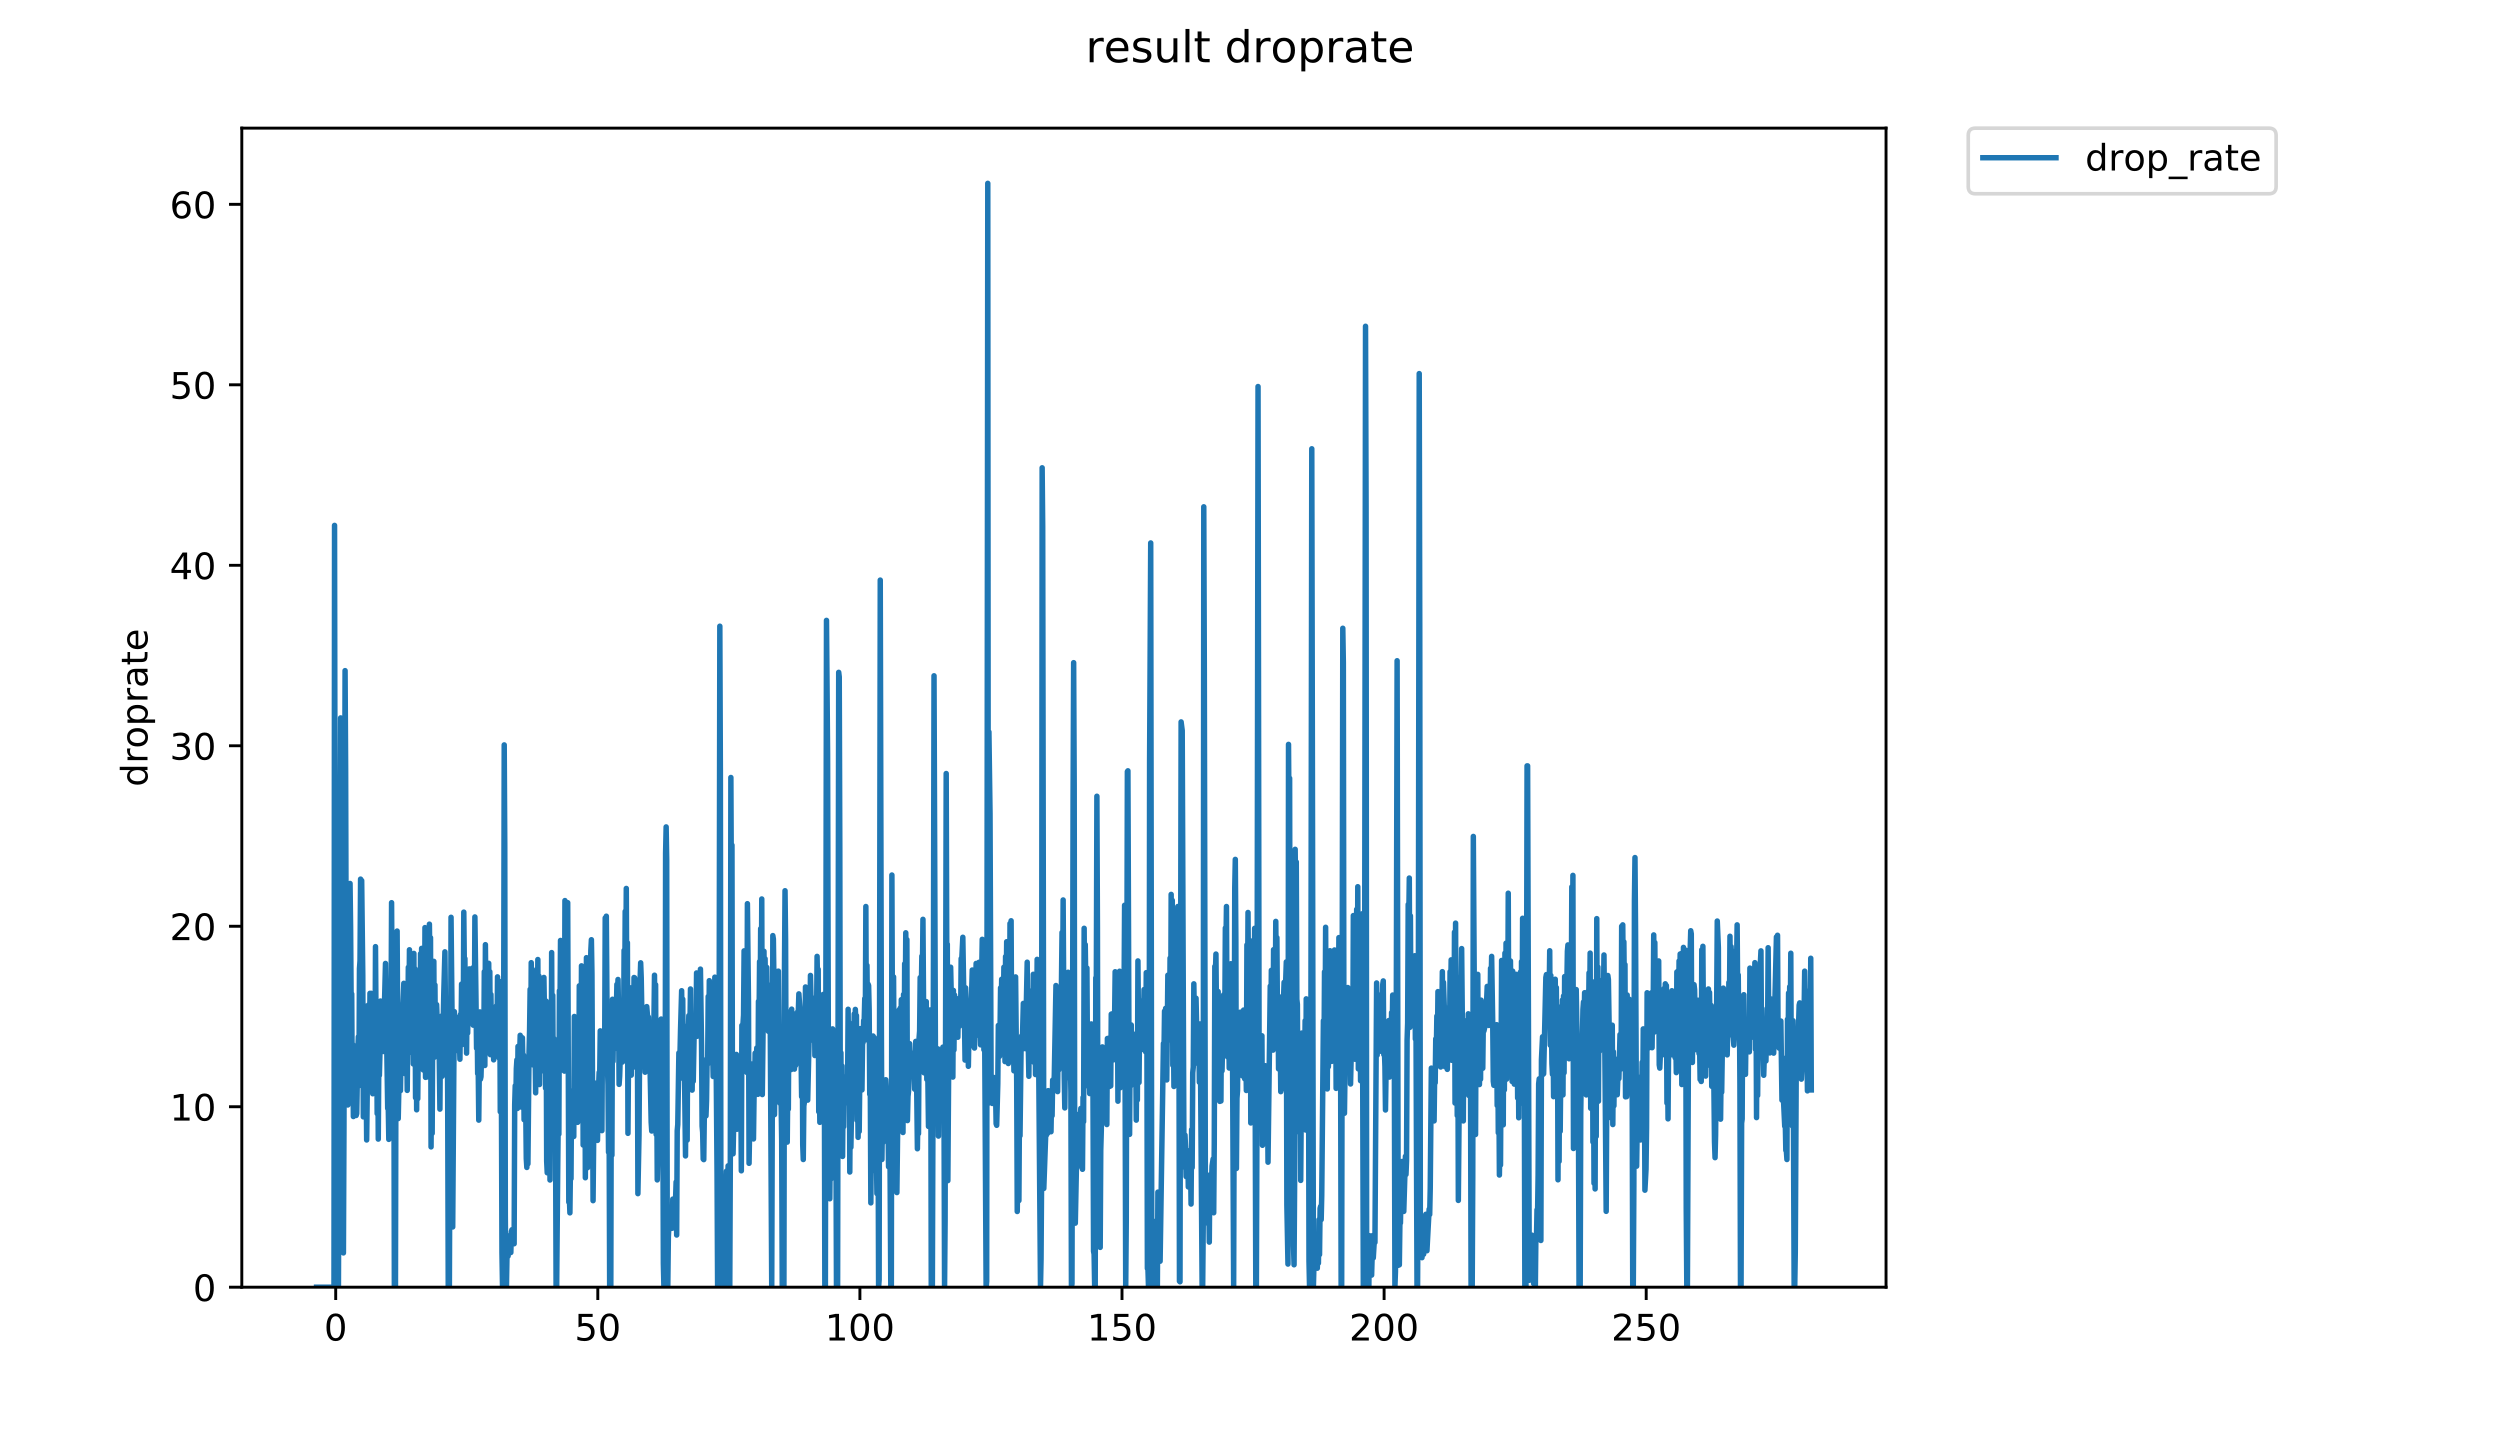 <?xml version="1.0" encoding="utf-8" standalone="no"?>
<!DOCTYPE svg PUBLIC "-//W3C//DTD SVG 1.1//EN"
  "http://www.w3.org/Graphics/SVG/1.1/DTD/svg11.dtd">
<!-- Created with matplotlib (https://matplotlib.org/) -->
<svg height="396pt" version="1.1" viewBox="0 0 684 396" width="684pt" xmlns="http://www.w3.org/2000/svg" xmlns:xlink="http://www.w3.org/1999/xlink">
 <defs>
  <style type="text/css">
*{stroke-linecap:butt;stroke-linejoin:round;}
  </style>
 </defs>
 <g id="figure_1">
  <g id="patch_1">
   <path d="M 0 396 
L 684 396 
L 684 0 
L 0 0 
z
" style="fill:#ffffff;"/>
  </g>
  <g id="axes_1">
   <g id="patch_2">
    <path d="M 66.159 352.174 
L 516.019 352.174 
L 516.019 35.062 
L 66.159 35.062 
z
" style="fill:#ffffff;"/>
   </g>
   <g id="matplotlib.axis_1">
    <g id="xtick_1">
     <g id="line2d_1">
      <defs>
       <path d="M 0 0 
L 0 3.5 
" id="m96d22952af" style="stroke:#000000;stroke-width:0.8;"/>
      </defs>
      <g>
       <use style="stroke:#000000;stroke-width:0.8;" x="91.848" xlink:href="#m96d22952af" y="352.174"/>
      </g>
     </g>
     <g id="text_1">
      <!-- 0 -->
      <defs>
       <path d="M 31.781 66.406 
Q 24.172 66.406 20.328 58.906 
Q 16.5 51.422 16.5 36.375 
Q 16.5 21.391 20.328 13.891 
Q 24.172 6.391 31.781 6.391 
Q 39.453 6.391 43.281 13.891 
Q 47.125 21.391 47.125 36.375 
Q 47.125 51.422 43.281 58.906 
Q 39.453 66.406 31.781 66.406 
z
M 31.781 74.219 
Q 44.047 74.219 50.516 64.516 
Q 56.984 54.828 56.984 36.375 
Q 56.984 17.969 50.516 8.266 
Q 44.047 -1.422 31.781 -1.422 
Q 19.531 -1.422 13.062 8.266 
Q 6.594 17.969 6.594 36.375 
Q 6.594 54.828 13.062 64.516 
Q 19.531 74.219 31.781 74.219 
z
" id="DejaVuSans-48"/>
      </defs>
      <g transform="translate(88.666 366.773)scale(0.1 -0.1)">
       <use xlink:href="#DejaVuSans-48"/>
      </g>
     </g>
    </g>
    <g id="xtick_2">
     <g id="line2d_2">
      <g>
       <use style="stroke:#000000;stroke-width:0.8;" x="163.558" xlink:href="#m96d22952af" y="352.174"/>
      </g>
     </g>
     <g id="text_2">
      <!-- 50 -->
      <defs>
       <path d="M 10.797 72.906 
L 49.516 72.906 
L 49.516 64.594 
L 19.828 64.594 
L 19.828 46.734 
Q 21.969 47.469 24.109 47.828 
Q 26.266 48.188 28.422 48.188 
Q 40.625 48.188 47.75 41.5 
Q 54.891 34.812 54.891 23.391 
Q 54.891 11.625 47.562 5.094 
Q 40.234 -1.422 26.906 -1.422 
Q 22.312 -1.422 17.547 -0.641 
Q 12.797 0.141 7.719 1.703 
L 7.719 11.625 
Q 12.109 9.234 16.797 8.062 
Q 21.484 6.891 26.703 6.891 
Q 35.156 6.891 40.078 11.328 
Q 45.016 15.766 45.016 23.391 
Q 45.016 31 40.078 35.438 
Q 35.156 39.891 26.703 39.891 
Q 22.75 39.891 18.812 39.016 
Q 14.891 38.141 10.797 36.281 
z
" id="DejaVuSans-53"/>
      </defs>
      <g transform="translate(157.196 366.773)scale(0.1 -0.1)">
       <use xlink:href="#DejaVuSans-53"/>
       <use x="63.623" xlink:href="#DejaVuSans-48"/>
      </g>
     </g>
    </g>
    <g id="xtick_3">
     <g id="line2d_3">
      <g>
       <use style="stroke:#000000;stroke-width:0.8;" x="235.269" xlink:href="#m96d22952af" y="352.174"/>
      </g>
     </g>
     <g id="text_3">
      <!-- 100 -->
      <defs>
       <path d="M 12.406 8.297 
L 28.516 8.297 
L 28.516 63.922 
L 10.984 60.406 
L 10.984 69.391 
L 28.422 72.906 
L 38.281 72.906 
L 38.281 8.297 
L 54.391 8.297 
L 54.391 0 
L 12.406 0 
z
" id="DejaVuSans-49"/>
      </defs>
      <g transform="translate(225.725 366.773)scale(0.1 -0.1)">
       <use xlink:href="#DejaVuSans-49"/>
       <use x="63.623" xlink:href="#DejaVuSans-48"/>
       <use x="127.246" xlink:href="#DejaVuSans-48"/>
      </g>
     </g>
    </g>
    <g id="xtick_4">
     <g id="line2d_4">
      <g>
       <use style="stroke:#000000;stroke-width:0.8;" x="306.98" xlink:href="#m96d22952af" y="352.174"/>
      </g>
     </g>
     <g id="text_4">
      <!-- 150 -->
      <g transform="translate(297.436 366.773)scale(0.1 -0.1)">
       <use xlink:href="#DejaVuSans-49"/>
       <use x="63.623" xlink:href="#DejaVuSans-53"/>
       <use x="127.246" xlink:href="#DejaVuSans-48"/>
      </g>
     </g>
    </g>
    <g id="xtick_5">
     <g id="line2d_5">
      <g>
       <use style="stroke:#000000;stroke-width:0.8;" x="378.69" xlink:href="#m96d22952af" y="352.174"/>
      </g>
     </g>
     <g id="text_5">
      <!-- 200 -->
      <defs>
       <path d="M 19.188 8.297 
L 53.609 8.297 
L 53.609 0 
L 7.328 0 
L 7.328 8.297 
Q 12.938 14.109 22.625 23.891 
Q 32.328 33.688 34.812 36.531 
Q 39.547 41.844 41.422 45.531 
Q 43.312 49.219 43.312 52.781 
Q 43.312 58.594 39.234 62.25 
Q 35.156 65.922 28.609 65.922 
Q 23.969 65.922 18.812 64.312 
Q 13.672 62.703 7.812 59.422 
L 7.812 69.391 
Q 13.766 71.781 18.938 73 
Q 24.125 74.219 28.422 74.219 
Q 39.75 74.219 46.484 68.547 
Q 53.219 62.891 53.219 53.422 
Q 53.219 48.922 51.531 44.891 
Q 49.859 40.875 45.406 35.406 
Q 44.188 33.984 37.641 27.219 
Q 31.109 20.453 19.188 8.297 
z
" id="DejaVuSans-50"/>
      </defs>
      <g transform="translate(369.146 366.773)scale(0.1 -0.1)">
       <use xlink:href="#DejaVuSans-50"/>
       <use x="63.623" xlink:href="#DejaVuSans-48"/>
       <use x="127.246" xlink:href="#DejaVuSans-48"/>
      </g>
     </g>
    </g>
    <g id="xtick_6">
     <g id="line2d_6">
      <g>
       <use style="stroke:#000000;stroke-width:0.8;" x="450.401" xlink:href="#m96d22952af" y="352.174"/>
      </g>
     </g>
     <g id="text_6">
      <!-- 250 -->
      <g transform="translate(440.857 366.773)scale(0.1 -0.1)">
       <use xlink:href="#DejaVuSans-50"/>
       <use x="63.623" xlink:href="#DejaVuSans-53"/>
       <use x="127.246" xlink:href="#DejaVuSans-48"/>
      </g>
     </g>
    </g>
   </g>
   <g id="matplotlib.axis_2">
    <g id="ytick_1">
     <g id="line2d_7">
      <defs>
       <path d="M 0 0 
L -3.5 0 
" id="m8a8d831590" style="stroke:#000000;stroke-width:0.8;"/>
      </defs>
      <g>
       <use style="stroke:#000000;stroke-width:0.8;" x="66.159" xlink:href="#m8a8d831590" y="352.174"/>
      </g>
     </g>
     <g id="text_7">
      <!-- 0 -->
      <g transform="translate(52.796 355.973)scale(0.1 -0.1)">
       <use xlink:href="#DejaVuSans-48"/>
      </g>
     </g>
    </g>
    <g id="ytick_2">
     <g id="line2d_8">
      <g>
       <use style="stroke:#000000;stroke-width:0.8;" x="66.159" xlink:href="#m8a8d831590" y="302.797"/>
      </g>
     </g>
     <g id="text_8">
      <!-- 10 -->
      <g transform="translate(46.434 306.596)scale(0.1 -0.1)">
       <use xlink:href="#DejaVuSans-49"/>
       <use x="63.623" xlink:href="#DejaVuSans-48"/>
      </g>
     </g>
    </g>
    <g id="ytick_3">
     <g id="line2d_9">
      <g>
       <use style="stroke:#000000;stroke-width:0.8;" x="66.159" xlink:href="#m8a8d831590" y="253.42"/>
      </g>
     </g>
     <g id="text_9">
      <!-- 20 -->
      <g transform="translate(46.434 257.219)scale(0.1 -0.1)">
       <use xlink:href="#DejaVuSans-50"/>
       <use x="63.623" xlink:href="#DejaVuSans-48"/>
      </g>
     </g>
    </g>
    <g id="ytick_4">
     <g id="line2d_10">
      <g>
       <use style="stroke:#000000;stroke-width:0.8;" x="66.159" xlink:href="#m8a8d831590" y="204.043"/>
      </g>
     </g>
     <g id="text_10">
      <!-- 30 -->
      <defs>
       <path d="M 40.578 39.312 
Q 47.656 37.797 51.625 33 
Q 55.609 28.219 55.609 21.188 
Q 55.609 10.406 48.188 4.484 
Q 40.766 -1.422 27.094 -1.422 
Q 22.516 -1.422 17.656 -0.516 
Q 12.797 0.391 7.625 2.203 
L 7.625 11.719 
Q 11.719 9.328 16.594 8.109 
Q 21.484 6.891 26.812 6.891 
Q 36.078 6.891 40.938 10.547 
Q 45.797 14.203 45.797 21.188 
Q 45.797 27.641 41.281 31.266 
Q 36.766 34.906 28.719 34.906 
L 20.219 34.906 
L 20.219 43.016 
L 29.109 43.016 
Q 36.375 43.016 40.234 45.922 
Q 44.094 48.828 44.094 54.297 
Q 44.094 59.906 40.109 62.906 
Q 36.141 65.922 28.719 65.922 
Q 24.656 65.922 20.016 65.031 
Q 15.375 64.156 9.812 62.312 
L 9.812 71.094 
Q 15.438 72.656 20.344 73.438 
Q 25.25 74.219 29.594 74.219 
Q 40.828 74.219 47.359 69.109 
Q 53.906 64.016 53.906 55.328 
Q 53.906 49.266 50.438 45.094 
Q 46.969 40.922 40.578 39.312 
z
" id="DejaVuSans-51"/>
      </defs>
      <g transform="translate(46.434 207.842)scale(0.1 -0.1)">
       <use xlink:href="#DejaVuSans-51"/>
       <use x="63.623" xlink:href="#DejaVuSans-48"/>
      </g>
     </g>
    </g>
    <g id="ytick_5">
     <g id="line2d_11">
      <g>
       <use style="stroke:#000000;stroke-width:0.8;" x="66.159" xlink:href="#m8a8d831590" y="154.665"/>
      </g>
     </g>
     <g id="text_11">
      <!-- 40 -->
      <defs>
       <path d="M 37.797 64.312 
L 12.891 25.391 
L 37.797 25.391 
z
M 35.203 72.906 
L 47.609 72.906 
L 47.609 25.391 
L 58.016 25.391 
L 58.016 17.188 
L 47.609 17.188 
L 47.609 0 
L 37.797 0 
L 37.797 17.188 
L 4.891 17.188 
L 4.891 26.703 
z
" id="DejaVuSans-52"/>
      </defs>
      <g transform="translate(46.434 158.465)scale(0.1 -0.1)">
       <use xlink:href="#DejaVuSans-52"/>
       <use x="63.623" xlink:href="#DejaVuSans-48"/>
      </g>
     </g>
    </g>
    <g id="ytick_6">
     <g id="line2d_12">
      <g>
       <use style="stroke:#000000;stroke-width:0.8;" x="66.159" xlink:href="#m8a8d831590" y="105.288"/>
      </g>
     </g>
     <g id="text_12">
      <!-- 50 -->
      <g transform="translate(46.434 109.088)scale(0.1 -0.1)">
       <use xlink:href="#DejaVuSans-53"/>
       <use x="63.623" xlink:href="#DejaVuSans-48"/>
      </g>
     </g>
    </g>
    <g id="ytick_7">
     <g id="line2d_13">
      <g>
       <use style="stroke:#000000;stroke-width:0.8;" x="66.159" xlink:href="#m8a8d831590" y="55.911"/>
      </g>
     </g>
     <g id="text_13">
      <!-- 60 -->
      <defs>
       <path d="M 33.016 40.375 
Q 26.375 40.375 22.484 35.828 
Q 18.609 31.297 18.609 23.391 
Q 18.609 15.531 22.484 10.953 
Q 26.375 6.391 33.016 6.391 
Q 39.656 6.391 43.531 10.953 
Q 47.406 15.531 47.406 23.391 
Q 47.406 31.297 43.531 35.828 
Q 39.656 40.375 33.016 40.375 
z
M 52.594 71.297 
L 52.594 62.312 
Q 48.875 64.062 45.094 64.984 
Q 41.312 65.922 37.594 65.922 
Q 27.828 65.922 22.672 59.328 
Q 17.531 52.734 16.797 39.406 
Q 19.672 43.656 24.016 45.922 
Q 28.375 48.188 33.594 48.188 
Q 44.578 48.188 50.953 41.516 
Q 57.328 34.859 57.328 23.391 
Q 57.328 12.156 50.688 5.359 
Q 44.047 -1.422 33.016 -1.422 
Q 20.359 -1.422 13.672 8.266 
Q 6.984 17.969 6.984 36.375 
Q 6.984 53.656 15.188 63.938 
Q 23.391 74.219 37.203 74.219 
Q 40.922 74.219 44.703 73.484 
Q 48.484 72.75 52.594 71.297 
z
" id="DejaVuSans-54"/>
      </defs>
      <g transform="translate(46.434 59.71)scale(0.1 -0.1)">
       <use xlink:href="#DejaVuSans-54"/>
       <use x="63.623" xlink:href="#DejaVuSans-48"/>
      </g>
     </g>
    </g>
    <g id="text_14">
     <!-- droprate -->
     <defs>
      <path d="M 45.406 46.391 
L 45.406 75.984 
L 54.391 75.984 
L 54.391 0 
L 45.406 0 
L 45.406 8.203 
Q 42.578 3.328 38.25 0.953 
Q 33.938 -1.422 27.875 -1.422 
Q 17.969 -1.422 11.734 6.484 
Q 5.516 14.406 5.516 27.297 
Q 5.516 40.188 11.734 48.094 
Q 17.969 56 27.875 56 
Q 33.938 56 38.25 53.625 
Q 42.578 51.266 45.406 46.391 
z
M 14.797 27.297 
Q 14.797 17.391 18.875 11.75 
Q 22.953 6.109 30.078 6.109 
Q 37.203 6.109 41.297 11.75 
Q 45.406 17.391 45.406 27.297 
Q 45.406 37.203 41.297 42.844 
Q 37.203 48.484 30.078 48.484 
Q 22.953 48.484 18.875 42.844 
Q 14.797 37.203 14.797 27.297 
z
" id="DejaVuSans-100"/>
      <path d="M 41.109 46.297 
Q 39.594 47.172 37.812 47.578 
Q 36.031 48 33.891 48 
Q 26.266 48 22.188 43.047 
Q 18.109 38.094 18.109 28.812 
L 18.109 0 
L 9.078 0 
L 9.078 54.688 
L 18.109 54.688 
L 18.109 46.188 
Q 20.953 51.172 25.484 53.578 
Q 30.031 56 36.531 56 
Q 37.453 56 38.578 55.875 
Q 39.703 55.766 41.062 55.516 
z
" id="DejaVuSans-114"/>
      <path d="M 30.609 48.391 
Q 23.391 48.391 19.188 42.75 
Q 14.984 37.109 14.984 27.297 
Q 14.984 17.484 19.156 11.844 
Q 23.344 6.203 30.609 6.203 
Q 37.797 6.203 41.984 11.859 
Q 46.188 17.531 46.188 27.297 
Q 46.188 37.016 41.984 42.703 
Q 37.797 48.391 30.609 48.391 
z
M 30.609 56 
Q 42.328 56 49.016 48.375 
Q 55.719 40.766 55.719 27.297 
Q 55.719 13.875 49.016 6.219 
Q 42.328 -1.422 30.609 -1.422 
Q 18.844 -1.422 12.172 6.219 
Q 5.516 13.875 5.516 27.297 
Q 5.516 40.766 12.172 48.375 
Q 18.844 56 30.609 56 
z
" id="DejaVuSans-111"/>
      <path d="M 18.109 8.203 
L 18.109 -20.797 
L 9.078 -20.797 
L 9.078 54.688 
L 18.109 54.688 
L 18.109 46.391 
Q 20.953 51.266 25.266 53.625 
Q 29.594 56 35.594 56 
Q 45.562 56 51.781 48.094 
Q 58.016 40.188 58.016 27.297 
Q 58.016 14.406 51.781 6.484 
Q 45.562 -1.422 35.594 -1.422 
Q 29.594 -1.422 25.266 0.953 
Q 20.953 3.328 18.109 8.203 
z
M 48.688 27.297 
Q 48.688 37.203 44.609 42.844 
Q 40.531 48.484 33.406 48.484 
Q 26.266 48.484 22.188 42.844 
Q 18.109 37.203 18.109 27.297 
Q 18.109 17.391 22.188 11.75 
Q 26.266 6.109 33.406 6.109 
Q 40.531 6.109 44.609 11.75 
Q 48.688 17.391 48.688 27.297 
z
" id="DejaVuSans-112"/>
      <path d="M 34.281 27.484 
Q 23.391 27.484 19.188 25 
Q 14.984 22.516 14.984 16.5 
Q 14.984 11.719 18.141 8.906 
Q 21.297 6.109 26.703 6.109 
Q 34.188 6.109 38.703 11.406 
Q 43.219 16.703 43.219 25.484 
L 43.219 27.484 
z
M 52.203 31.203 
L 52.203 0 
L 43.219 0 
L 43.219 8.297 
Q 40.141 3.328 35.547 0.953 
Q 30.953 -1.422 24.312 -1.422 
Q 15.922 -1.422 10.953 3.297 
Q 6 8.016 6 15.922 
Q 6 25.141 12.172 29.828 
Q 18.359 34.516 30.609 34.516 
L 43.219 34.516 
L 43.219 35.406 
Q 43.219 41.609 39.141 45 
Q 35.062 48.391 27.688 48.391 
Q 23 48.391 18.547 47.266 
Q 14.109 46.141 10.016 43.891 
L 10.016 52.203 
Q 14.938 54.109 19.578 55.047 
Q 24.219 56 28.609 56 
Q 40.484 56 46.344 49.844 
Q 52.203 43.703 52.203 31.203 
z
" id="DejaVuSans-97"/>
      <path d="M 18.312 70.219 
L 18.312 54.688 
L 36.812 54.688 
L 36.812 47.703 
L 18.312 47.703 
L 18.312 18.016 
Q 18.312 11.328 20.141 9.422 
Q 21.969 7.516 27.594 7.516 
L 36.812 7.516 
L 36.812 0 
L 27.594 0 
Q 17.188 0 13.234 3.875 
Q 9.281 7.766 9.281 18.016 
L 9.281 47.703 
L 2.688 47.703 
L 2.688 54.688 
L 9.281 54.688 
L 9.281 70.219 
z
" id="DejaVuSans-116"/>
      <path d="M 56.203 29.594 
L 56.203 25.203 
L 14.891 25.203 
Q 15.484 15.922 20.484 11.062 
Q 25.484 6.203 34.422 6.203 
Q 39.594 6.203 44.453 7.469 
Q 49.312 8.734 54.109 11.281 
L 54.109 2.781 
Q 49.266 0.734 44.188 -0.344 
Q 39.109 -1.422 33.891 -1.422 
Q 20.797 -1.422 13.156 6.188 
Q 5.516 13.812 5.516 26.812 
Q 5.516 40.234 12.766 48.109 
Q 20.016 56 32.328 56 
Q 43.359 56 49.781 48.891 
Q 56.203 41.797 56.203 29.594 
z
M 47.219 32.234 
Q 47.125 39.594 43.094 43.984 
Q 39.062 48.391 32.422 48.391 
Q 24.906 48.391 20.391 44.141 
Q 15.875 39.891 15.188 32.172 
z
" id="DejaVuSans-101"/>
     </defs>
     <g transform="translate(40.354 215.236)rotate(-90)scale(0.1 -0.1)">
      <use xlink:href="#DejaVuSans-100"/>
      <use x="63.477" xlink:href="#DejaVuSans-114"/>
      <use x="104.559" xlink:href="#DejaVuSans-111"/>
      <use x="165.74" xlink:href="#DejaVuSans-112"/>
      <use x="229.217" xlink:href="#DejaVuSans-114"/>
      <use x="270.33" xlink:href="#DejaVuSans-97"/>
      <use x="331.609" xlink:href="#DejaVuSans-116"/>
      <use x="370.818" xlink:href="#DejaVuSans-101"/>
     </g>
    </g>
   </g>
   <g id="line2d_14">
    <path clip-path="url(#p0559545c1d)" d="M 86.607 352.174 
L 91.379 352.174 
L 91.531 143.746 
L 91.834 337.025 
L 91.986 352.174 
L 92.138 341.848 
L 92.292 352.174 
L 92.444 341.749 
L 92.594 352.174 
L 93.2 196.421 
L 93.352 251.438 
L 93.503 229.934 
L 93.654 244.812 
L 93.958 342.796 
L 94.109 308.786 
L 94.412 183.489 
L 94.563 210.15 
L 94.714 263.172 
L 94.865 267.27 
L 95.015 262.053 
L 95.166 302.322 
L 95.317 289.089 
L 95.468 286.78 
L 95.618 274.285 
L 95.771 241.719 
L 95.925 253.791 
L 96.076 274.609 
L 96.227 271.936 
L 96.379 299.405 
L 96.53 285.804 
L 96.682 305.485 
L 96.834 304.633 
L 96.985 300.495 
L 97.137 292.394 
L 97.441 305.193 
L 97.593 304.678 
L 97.895 287.851 
L 98.046 283.66 
L 98.198 297.049 
L 98.35 265.01 
L 98.5 262.87 
L 98.653 240.527 
L 98.804 272.09 
L 98.955 240.922 
L 99.257 266.959 
L 99.409 305.574 
L 99.559 283.463 
L 99.71 281.703 
L 99.862 275.595 
L 100.014 275.302 
L 100.316 311.895 
L 100.77 275.008 
L 100.921 276.282 
L 101.072 292.166 
L 101.223 271.771 
L 101.374 275.92 
L 101.526 271.771 
L 101.677 282.243 
L 101.828 281.094 
L 101.979 299.253 
L 102.131 289.982 
L 102.282 296.053 
L 102.433 289.743 
L 102.584 295.31 
L 102.735 259.001 
L 102.889 280.302 
L 103.04 277.446 
L 103.191 304.678 
L 103.343 285.804 
L 103.495 311.655 
L 103.647 289.982 
L 103.799 294.222 
L 103.95 288.158 
L 104.102 273.888 
L 104.253 274.831 
L 104.709 282.172 
L 104.861 287.687 
L 105.468 263.597 
L 106.073 303.267 
L 106.225 302.75 
L 106.377 311.732 
L 106.529 302.184 
L 106.68 306.472 
L 106.832 268.388 
L 106.983 279.198 
L 107.134 246.975 
L 107.286 272.306 
L 107.438 271.683 
L 107.59 294.803 
L 107.741 271.53 
L 107.893 352.174 
L 108.197 352.174 
L 108.348 278.326 
L 108.5 290.924 
L 108.652 254.738 
L 108.956 306.045 
L 109.259 291.395 
L 109.411 297.991 
L 109.563 298.411 
L 109.866 279.616 
L 110.018 274.831 
L 110.172 277.065 
L 110.484 269.037 
L 110.794 293.731 
L 111.26 280.913 
L 111.416 298.333 
L 111.72 264.653 
L 111.872 279.284 
L 112.024 259.858 
L 112.479 281.501 
L 112.63 267.837 
L 112.782 288.097 
L 112.933 269.564 
L 113.084 291.104 
L 113.236 260.857 
L 113.387 287.316 
L 113.538 265.066 
L 113.69 300.347 
L 113.842 269.251 
L 113.993 303.645 
L 114.145 278.203 
L 114.296 300.621 
L 114.448 285.397 
L 114.599 290.216 
L 114.751 265.647 
L 114.903 291.453 
L 115.055 260.944 
L 115.207 279.284 
L 115.358 259.474 
L 115.509 282.042 
L 115.661 267.837 
L 115.812 292.752 
L 115.964 270.98 
L 116.116 288.401 
L 116.27 253.793 
L 116.423 294.77 
L 116.576 266.301 
L 116.727 294.693 
L 116.879 259.916 
L 117.031 289.451 
L 117.183 269.409 
L 117.334 281.905 
L 117.485 252.852 
L 117.636 265.456 
L 117.787 256.544 
L 117.938 313.791 
L 118.09 288.919 
L 118.241 310.081 
L 118.391 281.5 
L 118.543 286.78 
L 118.697 263.027 
L 118.848 289.27 
L 118.999 269.485 
L 119.151 287.79 
L 119.452 274.859 
L 119.905 286.843 
L 120.056 279.742 
L 120.358 303.459 
L 120.51 282.576 
L 120.662 283.385 
L 120.813 277.99 
L 120.964 294.473 
L 121.421 271.673 
L 121.725 260.42 
L 121.876 275.92 
L 122.028 273.095 
L 122.18 285.334 
L 122.332 274.037 
L 122.484 300.347 
L 122.638 352.174 
L 122.95 352.174 
L 123.102 310.121 
L 123.254 307.457 
L 123.405 250.972 
L 123.709 280.49 
L 123.86 335.699 
L 124.164 292.808 
L 124.316 276.789 
L 124.467 285.96 
L 124.619 283.922 
L 124.771 283.451 
L 125.074 284.328 
L 125.225 287.44 
L 125.529 278.273 
L 125.833 289.808 
L 125.984 277.518 
L 126.136 281.972 
L 126.287 269.251 
L 126.439 285.804 
L 126.591 275.198 
L 126.742 280.018 
L 126.894 249.56 
L 127.046 264.539 
L 127.198 262.269 
L 127.349 281.298 
L 127.5 269.879 
L 127.651 288.14 
L 127.802 271.143 
L 127.954 282.642 
L 128.106 268.78 
L 128.257 274.534 
L 128.409 265.093 
L 128.561 271.913 
L 128.714 269.723 
L 128.865 279.075 
L 129.017 278.814 
L 129.169 277.403 
L 129.321 264.844 
L 129.472 280.49 
L 129.624 269.097 
L 129.776 278.814 
L 129.928 250.876 
L 130.231 273.738 
L 130.383 286.808 
L 130.535 278.344 
L 130.687 293.751 
L 130.838 292.394 
L 130.99 306.472 
L 131.294 276.861 
L 131.446 295.273 
L 131.597 294.583 
L 131.9 283.595 
L 132.052 291.569 
L 132.203 281.026 
L 132.353 289.443 
L 132.504 265.847 
L 132.654 291.519 
L 132.805 258.462 
L 132.955 274.71 
L 133.106 268.38 
L 133.257 283.871 
L 133.407 264.815 
L 133.558 282.79 
L 133.709 263.561 
L 133.859 280.077 
L 134.01 265.847 
L 134.161 288.554 
L 134.313 272.078 
L 134.464 283.385 
L 134.615 276.355 
L 134.916 281.432 
L 135.067 289.978 
L 135.217 287.666 
L 135.368 278.037 
L 135.518 280.008 
L 135.669 285.769 
L 135.819 275.186 
L 135.97 284.949 
L 136.121 267.27 
L 136.272 283.463 
L 136.422 275.26 
L 136.573 289.503 
L 136.723 268.532 
L 136.874 304.175 
L 137.024 274.785 
L 137.175 296.096 
L 137.334 342.654 
L 137.493 352.174 
L 137.652 352.174 
L 137.954 203.806 
L 138.105 231.58 
L 138.256 332.746 
L 138.407 352.174 
L 138.557 352.174 
L 138.708 343.661 
L 139.011 343.677 
L 139.162 342.223 
L 139.312 342.669 
L 139.463 342.679 
L 139.613 337.931 
L 139.764 342.688 
L 139.914 336.967 
L 140.064 336.461 
L 140.216 337.554 
L 140.367 339.842 
L 140.517 338.893 
L 140.668 340.293 
L 140.818 302.178 
L 140.968 297.047 
L 141.119 302.37 
L 141.27 292.352 
L 141.42 289.978 
L 141.571 303.272 
L 141.722 286.306 
L 141.872 299.474 
L 142.023 288.14 
L 142.173 288.968 
L 142.325 283.254 
L 142.626 302.892 
L 142.928 283.937 
L 143.08 292.166 
L 143.234 288.656 
L 143.386 306.351 
L 143.537 302.418 
L 143.688 306.253 
L 143.839 303.272 
L 143.989 317.007 
L 144.14 319.414 
L 144.29 312.729 
L 144.44 318.432 
L 144.742 288.079 
L 144.892 281.907 
L 145.043 270.669 
L 145.194 289.089 
L 145.344 263.39 
L 145.646 278.108 
L 145.796 291.344 
L 145.947 268.068 
L 146.249 275.407 
L 146.55 298.999 
L 146.851 265.206 
L 147.002 280.551 
L 147.153 262.527 
L 147.303 287.192 
L 147.455 267.041 
L 147.605 296.731 
L 147.756 267.825 
L 147.908 272.473 
L 148.059 271.298 
L 148.21 292.997 
L 148.663 278.108 
L 148.814 267.433 
L 148.965 276.829 
L 149.115 277.705 
L 149.266 297.731 
L 149.417 273.911 
L 149.568 317.681 
L 149.719 320.869 
L 149.871 312.71 
L 150.023 296.107 
L 150.174 307.801 
L 150.326 275.774 
L 150.477 322.851 
L 150.628 290.865 
L 150.779 307.673 
L 150.93 260.63 
L 151.082 293.751 
L 151.233 272.32 
L 151.384 300.996 
L 151.535 284.133 
L 151.686 296.365 
L 151.837 289.623 
L 151.991 308.743 
L 152.145 352.174 
L 152.301 352.174 
L 152.603 318.529 
L 152.754 304.451 
L 152.905 310.313 
L 153.055 271.065 
L 153.206 277.375 
L 153.357 257.309 
L 153.508 281.094 
L 153.659 276.573 
L 153.81 289.21 
L 153.961 259.739 
L 154.112 292.827 
L 154.263 275.481 
L 154.414 293.054 
L 154.565 246.4 
L 154.716 271.143 
L 154.867 258.732 
L 155.018 263.681 
L 155.321 246.975 
L 155.622 328.91 
L 155.774 327.697 
L 155.925 331.837 
L 156.077 319.287 
L 156.229 322.491 
L 156.381 298.514 
L 156.531 302.418 
L 156.682 309.444 
L 156.833 302.37 
L 156.984 310.948 
L 157.134 278.108 
L 157.285 304.267 
L 157.437 280.156 
L 157.588 303.08 
L 157.739 291.635 
L 157.89 296.571 
L 158.04 307.07 
L 158.191 278.512 
L 158.341 303.319 
L 158.492 269.721 
L 158.642 298.948 
L 158.794 277.777 
L 158.944 290.512 
L 159.095 264.255 
L 159.245 284.346 
L 159.396 264.898 
L 159.547 313.28 
L 159.697 270.116 
L 159.848 309.485 
L 159.998 274.235 
L 160.149 322.234 
L 160.451 262.021 
L 160.753 319.48 
L 160.903 291.476 
L 161.054 313.456 
L 161.204 272.903 
L 161.355 275.334 
L 161.656 259.978 
L 161.807 257.109 
L 161.959 266.424 
L 162.262 328.503 
L 162.565 297.939 
L 162.716 296.311 
L 163.169 303.033 
L 163.321 304.253 
L 163.472 312.011 
L 163.774 297.311 
L 163.925 293.414 
L 164.076 294.307 
L 164.227 282.042 
L 164.529 295.635 
L 164.681 309.34 
L 164.833 283.516 
L 164.984 291.045 
L 165.134 283.397 
L 165.286 287.378 
L 165.436 286.306 
L 165.587 251.143 
L 165.738 271.539 
L 165.888 250.669 
L 166.191 291.635 
L 166.342 296.785 
L 166.493 315.248 
L 166.644 304.65 
L 166.801 352.174 
L 167.117 352.174 
L 167.268 287.378 
L 167.42 316.067 
L 167.572 273.396 
L 167.724 290.394 
L 167.875 277.919 
L 168.026 283.529 
L 168.177 275.881 
L 168.328 286.843 
L 168.479 278.321 
L 168.629 276.901 
L 168.781 269.33 
L 168.934 272.382 
L 169.085 267.987 
L 169.236 276.573 
L 169.388 296.684 
L 169.539 294.473 
L 169.691 289.803 
L 169.842 278.061 
L 170.144 274.46 
L 170.296 290.57 
L 170.448 276.789 
L 170.599 286.905 
L 170.75 260.035 
L 170.901 276.901 
L 171.052 249.345 
L 171.203 268.299 
L 171.353 243.08 
L 171.505 278.865 
L 171.657 257.921 
L 171.808 310.081 
L 171.959 290.748 
L 172.11 291.935 
L 172.261 290.038 
L 172.412 290.986 
L 172.562 270.273 
L 172.714 294.167 
L 172.865 271.298 
L 173.017 292.166 
L 173.169 272.306 
L 173.319 284.885 
L 173.471 267.447 
L 173.622 267.514 
L 173.774 268.308 
L 173.924 280.889 
L 174.076 277.848 
L 174.227 280.757 
L 174.377 277.159 
L 174.528 326.585 
L 174.833 310.593 
L 175.135 267.906 
L 175.286 263.427 
L 175.438 267.447 
L 175.74 284.67 
L 175.891 281.77 
L 176.044 281.702 
L 176.496 293.358 
L 176.648 291.221 
L 176.95 275.407 
L 177.253 279.128 
L 177.403 278.251 
L 177.706 292.524 
L 177.858 292.394 
L 178.16 307.07 
L 178.311 309.444 
L 178.462 295.689 
L 178.614 292.223 
L 178.765 280.215 
L 178.917 279.492 
L 179.069 266.813 
L 179.22 290.394 
L 179.371 269.406 
L 179.522 310.393 
L 179.673 294.946 
L 179.824 322.822 
L 180.126 308.104 
L 180.43 305.574 
L 180.58 287.378 
L 180.732 298.205 
L 180.884 278.814 
L 181.035 311.895 
L 181.186 286.023 
L 181.338 297.78 
L 181.492 345.714 
L 181.645 352.174 
L 181.802 352.174 
L 181.954 338.066 
L 182.105 233.461 
L 182.256 226.246 
L 182.407 235.241 
L 182.559 342.769 
L 182.711 351.703 
L 182.862 338.445 
L 183.166 331.856 
L 183.318 334.824 
L 183.469 331.798 
L 183.62 336.093 
L 183.771 330.83 
L 183.922 336.047 
L 184.073 328.076 
L 184.225 328.259 
L 184.377 334.27 
L 184.528 330.809 
L 184.68 332.912 
L 184.984 323.379 
L 185.135 337.903 
L 185.287 309.34 
L 185.437 307.673 
L 185.739 288.079 
L 185.89 295.219 
L 186.194 281.703 
L 186.495 271.065 
L 186.646 282.109 
L 186.797 273.361 
L 186.948 294.781 
L 187.099 289.159 
L 187.251 291.866 
L 187.554 316.263 
L 187.705 292.05 
L 187.856 291.104 
L 188.007 311.934 
L 188.158 280.62 
L 188.309 282.914 
L 188.462 277.873 
L 188.613 281.162 
L 188.763 281.094 
L 188.915 270.586 
L 189.067 290.159 
L 189.218 281.703 
L 189.369 298.257 
L 189.52 284.411 
L 189.671 295.838 
L 189.973 280.146 
L 190.125 280.695 
L 190.276 279.672 
L 190.428 281.233 
L 190.58 266.199 
L 190.731 283.529 
L 191.034 268.627 
L 191.186 280.695 
L 191.338 279.215 
L 191.64 265.149 
L 191.943 286.149 
L 192.094 308.104 
L 192.246 309.811 
L 192.397 317.108 
L 192.548 317.275 
L 192.853 293.146 
L 193.005 295.957 
L 193.156 305.306 
L 193.309 301.11 
L 193.461 289.63 
L 193.612 291.162 
L 193.763 272.64 
L 193.914 285.487 
L 194.065 268.308 
L 194.217 279.477 
L 194.368 277.375 
L 194.519 283.056 
L 194.671 273.321 
L 195.125 294.528 
L 195.276 289.21 
L 195.578 267.352 
L 195.728 281.974 
L 195.879 283.937 
L 196.184 320.832 
L 196.336 352.174 
L 196.642 352.174 
L 196.944 171.33 
L 197.095 211.435 
L 197.246 339.842 
L 197.55 336.656 
L 197.701 346.986 
L 197.852 346.488 
L 198.003 340.373 
L 198.154 352.174 
L 198.305 330.355 
L 198.456 329.428 
L 198.757 320.425 
L 198.908 329.385 
L 199.06 325.865 
L 199.211 318.971 
L 199.361 323.715 
L 199.514 333.416 
L 199.665 352.174 
L 199.815 317.415 
L 199.966 212.723 
L 200.116 245.451 
L 200.267 231.221 
L 200.418 313.864 
L 200.569 315.686 
L 200.87 300.898 
L 201.021 303.793 
L 201.171 297.522 
L 201.321 303.225 
L 201.472 288.492 
L 201.622 308.969 
L 201.773 297.574 
L 201.925 306.9 
L 202.075 294.362 
L 202.226 297.574 
L 202.376 294.195 
L 202.677 295.566 
L 202.828 320.333 
L 202.978 280.551 
L 203.129 292.409 
L 203.282 280.098 
L 203.433 277.731 
L 203.584 260.155 
L 204.186 292.827 
L 204.337 293.414 
L 204.488 247.248 
L 204.79 274.433 
L 204.942 318.283 
L 205.395 291.461 
L 205.546 304.833 
L 205.697 291.104 
L 205.848 304.878 
L 205.999 296.785 
L 206.15 311.616 
L 206.302 300.297 
L 206.453 299.253 
L 206.604 288.14 
L 206.755 294.891 
L 207.057 286.717 
L 207.361 299.405 
L 207.512 273.962 
L 207.664 280.894 
L 207.815 263.087 
L 207.966 277.446 
L 208.116 254.083 
L 208.267 278.583 
L 208.418 245.961 
L 208.569 299.474 
L 208.871 273.436 
L 209.023 260.266 
L 209.174 277.777 
L 209.325 262.312 
L 209.478 273.865 
L 209.63 272.23 
L 209.781 264.676 
L 209.932 275.954 
L 210.083 274.683 
L 210.234 282.176 
L 210.385 270.825 
L 210.537 269.564 
L 210.688 270.903 
L 211.144 352.174 
L 211.446 255.979 
L 211.597 256.926 
L 211.748 268.54 
L 211.9 304.968 
L 212.051 293.054 
L 212.202 290.216 
L 212.354 274.21 
L 212.506 281.769 
L 212.657 265.788 
L 212.808 272.167 
L 212.959 265.705 
L 213.11 280.825 
L 213.262 282.176 
L 213.414 301.856 
L 213.565 299.625 
L 213.716 301.664 
L 213.867 311.934 
L 214.02 352.174 
L 214.48 352.174 
L 214.632 265.094 
L 214.783 243.705 
L 214.934 257.109 
L 215.085 300.099 
L 215.388 312.483 
L 215.539 296.943 
L 215.69 303.459 
L 215.842 277.802 
L 215.993 290.807 
L 216.145 278.203 
L 216.297 276.717 
L 216.448 292.638 
L 216.599 276.1 
L 216.751 285.96 
L 216.902 277.189 
L 217.053 289.27 
L 217.204 284.949 
L 217.356 292.508 
L 217.508 289.743 
L 217.66 291.511 
L 217.813 291.036 
L 217.964 285.741 
L 218.115 285.832 
L 218.266 276.757 
L 218.417 276.829 
L 218.568 271.924 
L 219.022 278.273 
L 219.324 300.049 
L 219.474 279.128 
L 219.625 313.242 
L 219.776 317.242 
L 219.928 302.608 
L 220.079 301.616 
L 220.38 270.037 
L 220.985 300.996 
L 221.438 281.094 
L 221.59 279.145 
L 221.74 266.878 
L 222.045 279.961 
L 222.196 273.19 
L 222.347 284.605 
L 222.498 279.128 
L 222.648 280.889 
L 222.799 273.114 
L 222.95 288.797 
L 223.101 278.654 
L 223.252 287.378 
L 223.403 279.338 
L 223.554 261.665 
L 223.705 269.879 
L 223.856 265.206 
L 224.006 304.175 
L 224.157 294.056 
L 224.308 307.07 
L 224.458 284.281 
L 224.609 299.101 
L 224.912 289.33 
L 225.063 301.47 
L 225.214 272.078 
L 225.365 288.202 
L 225.517 276.645 
L 225.672 352.174 
L 225.824 352.174 
L 226.126 169.735 
L 226.428 206.362 
L 226.733 322.744 
L 226.884 320.013 
L 227.034 327.984 
L 227.186 310.633 
L 227.338 322.576 
L 227.489 288.737 
L 227.645 308.539 
L 227.797 281.502 
L 227.948 303.412 
L 228.099 289.978 
L 228.25 298.411 
L 228.402 295.946 
L 228.704 308.218 
L 228.857 352.174 
L 229.167 352.174 
L 229.469 183.951 
L 229.62 185.212 
L 229.771 232.272 
L 229.922 314.337 
L 230.074 288.036 
L 230.225 314.265 
L 230.376 291.635 
L 230.528 316.4 
L 230.679 298.411 
L 230.831 308.273 
L 230.982 295.838 
L 231.133 301.944 
L 231.285 294.966 
L 231.437 301.338 
L 231.589 299.035 
L 231.742 294.358 
L 231.893 297.311 
L 232.046 276.137 
L 232.198 290.982 
L 232.349 279.88 
L 232.501 320.667 
L 232.652 299.152 
L 232.803 313.901 
L 232.955 305.485 
L 233.106 289.039 
L 233.258 295.473 
L 233.409 280.087 
L 233.564 288.312 
L 233.716 277.403 
L 233.867 297.836 
L 234.018 276.173 
L 234.171 279.353 
L 234.321 277.848 
L 234.473 306.516 
L 234.625 298.411 
L 234.777 311.184 
L 234.928 296.996 
L 235.079 309.567 
L 235.382 281.433 
L 235.533 282.782 
L 235.684 286.306 
L 235.835 298.205 
L 235.988 285.651 
L 236.14 285.182 
L 236.292 279.215 
L 236.443 279.408 
L 236.594 273.19 
L 236.746 280.353 
L 236.897 248.023 
L 237.048 284.476 
L 237.199 264.119 
L 237.351 279.215 
L 237.502 269.251 
L 237.654 269.643 
L 237.806 276.39 
L 237.958 299.405 
L 238.109 296.213 
L 238.261 329.11 
L 238.413 307.885 
L 238.565 306.472 
L 238.716 307.843 
L 238.868 283.451 
L 239.02 303.174 
L 239.172 283.857 
L 239.323 297.101 
L 239.475 290.982 
L 239.626 320.455 
L 239.777 316.126 
L 239.927 326.561 
L 240.078 303.793 
L 240.23 303.738 
L 240.382 352.174 
L 240.534 350.144 
L 240.837 158.714 
L 241.14 279.616 
L 241.292 317.242 
L 241.443 305.78 
L 241.594 312.559 
L 241.746 307.414 
L 241.897 311.895 
L 242.049 305.014 
L 242.2 303.552 
L 242.351 295.419 
L 242.958 306.986 
L 243.11 319.225 
L 243.262 301.386 
L 243.415 301.207 
L 243.719 352.174 
L 243.871 352.174 
L 244.022 239.408 
L 244.174 281.972 
L 244.326 268.308 
L 244.478 267.285 
L 244.629 293.806 
L 244.78 282.582 
L 244.932 285.142 
L 245.083 283.122 
L 245.234 292.752 
L 245.386 326.285 
L 245.993 276.318 
L 246.145 277.731 
L 246.298 275.813 
L 246.45 287.056 
L 246.601 273.512 
L 246.753 297.311 
L 246.905 279.284 
L 247.057 309.851 
L 247.209 272.078 
L 247.361 296.213 
L 247.513 263.681 
L 247.665 278.015 
L 247.817 255.209 
L 247.969 269.018 
L 248.122 257.074 
L 248.272 306.595 
L 248.424 299.975 
L 248.576 298.565 
L 248.879 285.55 
L 249.031 289.749 
L 249.183 290.807 
L 249.334 288.979 
L 249.637 292.808 
L 249.94 288.158 
L 250.243 297.991 
L 250.395 294.222 
L 250.547 284.927 
L 250.699 288.446 
L 251 314.301 
L 251.152 303.459 
L 251.303 310.161 
L 251.454 284.068 
L 251.606 282.106 
L 251.759 267.461 
L 251.911 281.702 
L 252.216 261.587 
L 252.368 266.443 
L 252.519 251.53 
L 252.821 293.527 
L 253.123 280.689 
L 253.275 280.757 
L 253.426 274.037 
L 253.579 295.327 
L 253.73 285.014 
L 254.033 308.189 
L 254.336 282.649 
L 254.488 276.318 
L 254.64 276.861 
L 254.791 352.174 
L 255.095 352.174 
L 255.397 261.366 
L 255.548 184.898 
L 256.002 306.77 
L 256.154 307.158 
L 256.305 298.308 
L 256.458 302.938 
L 256.609 286.968 
L 256.761 310.831 
L 256.914 294.552 
L 257.065 306.813 
L 257.216 302.418 
L 257.367 303.645 
L 257.671 290.689 
L 257.823 290.687 
L 257.974 286.495 
L 258.125 286.78 
L 258.277 300.72 
L 258.428 352.174 
L 258.579 334.202 
L 258.88 211.639 
L 259.031 260.211 
L 259.183 258.325 
L 259.335 323.018 
L 259.639 280.156 
L 259.791 278.203 
L 260.094 264.623 
L 260.398 278.273 
L 260.55 273.171 
L 260.702 294.693 
L 260.853 270.98 
L 261.005 287.278 
L 261.157 272.23 
L 261.308 279.075 
L 261.459 280.62 
L 261.762 273.246 
L 262.065 283.791 
L 262.217 275.554 
L 262.368 273.587 
L 262.519 280.757 
L 262.67 272.944 
L 262.822 278.203 
L 262.974 262.269 
L 263.126 262.74 
L 263.429 256.438 
L 263.731 274.683 
L 263.882 279.198 
L 264.034 290.041 
L 264.186 270.271 
L 264.641 283.385 
L 264.793 283.385 
L 264.945 291.741 
L 265.097 282.576 
L 265.248 284.068 
L 265.4 280.018 
L 265.551 281.77 
L 266.006 265.399 
L 266.158 267.366 
L 266.31 283.857 
L 266.462 286.401 
L 266.614 286.746 
L 267.069 263.597 
L 267.221 279.145 
L 267.372 280.018 
L 267.524 264.789 
L 267.676 281.233 
L 267.828 263.295 
L 267.98 283.451 
L 268.132 279.284 
L 268.284 285.868 
L 268.739 257.001 
L 268.891 274.433 
L 269.043 269.8 
L 269.194 287.217 
L 269.347 273.246 
L 269.802 352.174 
L 269.954 350.607 
L 270.257 50.163 
L 270.412 301.863 
L 270.568 200.244 
L 270.871 222.583 
L 271.174 297.363 
L 271.326 296.578 
L 271.478 301.904 
L 271.781 299.405 
L 271.934 294.803 
L 272.085 295.273 
L 272.237 298.308 
L 272.389 298.984 
L 272.541 307.457 
L 272.692 307.885 
L 272.996 296.578 
L 273.147 280.558 
L 273.451 289.039 
L 273.602 282.715 
L 273.754 270.271 
L 273.906 276.318 
L 274.058 267.918 
L 274.361 277.731 
L 274.513 275.847 
L 274.665 264.623 
L 274.969 290.453 
L 275.121 261.712 
L 275.272 274.609 
L 275.424 257.652 
L 275.576 277.403 
L 275.728 265.01 
L 275.88 290.982 
L 276.032 279.754 
L 276.184 281.635 
L 276.335 252.665 
L 276.487 284.263 
L 276.639 251.921 
L 276.792 283.712 
L 276.946 268.405 
L 277.099 283.763 
L 277.253 282.897 
L 277.405 292.978 
L 277.864 267.285 
L 278.167 296.053 
L 278.319 331.463 
L 278.471 320.136 
L 278.622 327.702 
L 278.774 328.477 
L 278.926 303.599 
L 279.078 310.752 
L 279.38 285.487 
L 279.532 283.385 
L 279.682 286.433 
L 279.985 274.534 
L 280.136 286.905 
L 280.287 280.146 
L 280.438 284.605 
L 280.589 284.885 
L 281.043 263.257 
L 281.194 287.316 
L 281.345 286.843 
L 281.496 294.473 
L 281.648 276.5 
L 281.95 279.268 
L 282.1 271.143 
L 282.253 282.372 
L 282.404 276.5 
L 282.555 282.176 
L 282.706 266.568 
L 282.858 290.63 
L 283.009 277.446 
L 283.16 276.5 
L 283.311 294 
L 283.462 283.529 
L 283.613 281.77 
L 283.765 262.483 
L 283.916 293.527 
L 284.067 276.1 
L 284.677 352.174 
L 284.829 344.451 
L 284.98 322.406 
L 285.132 127.99 
L 285.283 144.27 
L 285.585 325.164 
L 286.191 308.054 
L 286.342 310.514 
L 286.493 305.824 
L 286.645 310.04 
L 286.797 298.402 
L 286.948 301.567 
L 287.099 300.898 
L 287.25 300.996 
L 287.552 309.648 
L 287.703 300.621 
L 287.854 305.261 
L 288.005 295.527 
L 288.156 296.258 
L 288.307 298.153 
L 288.458 294 
L 288.91 269.642 
L 289.061 292.941 
L 289.212 287.44 
L 289.365 298.667 
L 289.516 282.989 
L 289.667 292.752 
L 289.817 274.859 
L 289.969 291.577 
L 290.12 279.616 
L 290.271 281.026 
L 290.573 255.124 
L 290.723 275.735 
L 290.874 246.231 
L 291.177 294.528 
L 291.328 303.127 
L 291.479 289.21 
L 291.631 287.913 
L 292.235 266.013 
L 292.689 295.055 
L 292.841 289.33 
L 292.993 298.678 
L 293.144 352.174 
L 293.295 351.226 
L 293.598 217.808 
L 293.75 181.308 
L 293.901 214.884 
L 294.052 327.627 
L 294.203 334.658 
L 294.505 319.571 
L 294.656 319.477 
L 295.11 304.968 
L 295.262 304.813 
L 295.413 308.578 
L 295.714 303.272 
L 295.865 308.62 
L 296.016 306.683 
L 296.167 319.92 
L 296.318 300.248 
L 296.47 306.9 
L 296.622 253.984 
L 296.773 275.407 
L 296.924 258.438 
L 297.075 269.251 
L 297.227 264.927 
L 297.378 264.844 
L 297.53 288.797 
L 297.832 297.258 
L 297.983 292.108 
L 298.134 299.202 
L 298.285 282.042 
L 298.437 281.77 
L 298.587 280.146 
L 298.738 293.471 
L 298.89 291.511 
L 299.041 299.05 
L 299.193 342.34 
L 299.346 343.145 
L 299.499 352.174 
L 299.653 352.174 
L 299.805 267.528 
L 299.957 268.308 
L 300.108 217.853 
L 300.259 253.986 
L 300.41 331.817 
L 300.561 336.551 
L 300.712 326.61 
L 300.864 328.999 
L 301.015 341.286 
L 301.165 314.774 
L 301.317 309.299 
L 301.469 288.097 
L 301.62 286.433 
L 301.922 292.337 
L 302.073 291.045 
L 302.225 287.34 
L 302.527 297.784 
L 302.679 293.111 
L 302.83 307.673 
L 302.981 284.133 
L 303.132 292.941 
L 303.283 284.068 
L 303.585 297.258 
L 303.737 295.635 
L 303.89 297.103 
L 304.042 277.474 
L 304.194 277.403 
L 304.346 281.165 
L 304.498 288.629 
L 304.65 289.982 
L 304.801 278.273 
L 304.954 278.414 
L 305.105 265.87 
L 305.258 280.361 
L 305.409 269.879 
L 305.561 285.397 
L 305.713 269.33 
L 305.865 301.289 
L 306.017 271.29 
L 306.169 292.978 
L 306.322 265.729 
L 306.473 297.624 
L 306.626 272.927 
L 306.778 291.099 
L 306.93 285.27 
L 307.082 293.806 
L 307.384 269.247 
L 307.535 272.549 
L 307.688 247.677 
L 307.992 352.174 
L 308.144 334.304 
L 308.448 211.097 
L 308.599 210.894 
L 308.903 291.981 
L 309.055 310.361 
L 309.207 286.338 
L 309.359 297.101 
L 309.511 280.43 
L 309.664 296.267 
L 309.968 284.052 
L 310.12 291.453 
L 310.271 290.982 
L 310.423 282.98 
L 310.576 291.626 
L 310.728 287.34 
L 310.88 306.472 
L 311.032 289.867 
L 311.184 300.965 
L 311.336 262.91 
L 311.64 296.16 
L 311.793 279.3 
L 311.945 286.212 
L 312.097 273.865 
L 312.249 275.92 
L 312.402 286.119 
L 312.554 282.642 
L 312.706 287.155 
L 313.01 270.742 
L 313.162 282.914 
L 313.313 275.847 
L 313.465 287.81 
L 313.618 266.117 
L 313.77 271.367 
L 313.922 347.057 
L 314.073 347.001 
L 314.226 352.174 
L 314.377 352.174 
L 314.529 208.216 
L 314.833 148.552 
L 315.138 352.174 
L 315.29 352.174 
L 315.441 341.789 
L 315.593 345.114 
L 315.744 334.167 
L 315.895 342.251 
L 316.046 342.733 
L 316.349 346.037 
L 316.499 341.514 
L 316.651 352.174 
L 316.802 326.161 
L 316.953 337.498 
L 317.104 337.498 
L 317.406 345.073 
L 318.313 285.487 
L 318.465 288.097 
L 318.617 276.645 
L 318.768 284.541 
L 318.919 275.881 
L 319.221 295.473 
L 319.523 266.813 
L 319.674 280.284 
L 319.825 269.879 
L 319.976 281.568 
L 320.127 262.139 
L 320.278 284.541 
L 320.429 244.709 
L 320.58 273.436 
L 320.731 246.332 
L 320.883 291.453 
L 321.035 281.03 
L 321.186 297.258 
L 321.338 280.763 
L 321.64 288.263 
L 321.791 280.757 
L 321.942 262.441 
L 322.093 268.299 
L 322.244 248.023 
L 322.546 274.534 
L 322.697 350.528 
L 322.85 350.699 
L 323.153 197.516 
L 323.455 199.881 
L 323.909 312.407 
L 324.061 319.35 
L 324.212 310.554 
L 324.364 313.828 
L 324.515 321.905 
L 324.666 318.562 
L 324.817 320.455 
L 324.968 315.86 
L 325.119 324.742 
L 325.271 314.846 
L 325.422 323.488 
L 325.724 317.141 
L 325.875 329.428 
L 326.026 309.052 
L 326.177 319.446 
L 326.327 293.527 
L 326.478 291.993 
L 326.631 269.176 
L 326.782 278.392 
L 326.933 274.136 
L 327.235 273.114 
L 327.539 287.03 
L 327.69 290.982 
L 327.992 282.176 
L 328.144 296.107 
L 328.295 280.146 
L 328.446 290.571 
L 328.9 352.174 
L 329.051 352.174 
L 329.201 335.636 
L 329.352 138.664 
L 329.504 183.489 
L 329.806 333.711 
L 329.957 329.45 
L 330.258 334.624 
L 330.56 331.798 
L 330.71 326.086 
L 330.861 339.842 
L 331.013 321.461 
L 331.164 328.526 
L 331.315 328.168 
L 331.617 319.035 
L 331.919 317.074 
L 332.07 331.817 
L 332.222 313.068 
L 332.374 264.403 
L 332.526 266.831 
L 332.679 261.031 
L 332.83 277.332 
L 332.982 274.508 
L 333.134 277.332 
L 333.286 271.29 
L 333.438 281.568 
L 333.589 273.888 
L 333.741 301.338 
L 333.893 281.635 
L 334.045 301.241 
L 334.197 277.802 
L 334.348 292.997 
L 334.802 272.154 
L 335.105 277.99 
L 335.256 253.892 
L 335.407 259.858 
L 335.558 248.023 
L 335.709 280.825 
L 335.86 289.15 
L 336.011 288.202 
L 336.162 281.162 
L 336.313 292.223 
L 336.465 276.717 
L 336.616 285.423 
L 336.768 263.681 
L 336.919 281.094 
L 337.069 273.436 
L 337.22 288.676 
L 337.525 352.174 
L 337.827 242.92 
L 337.979 235.128 
L 338.131 257.272 
L 338.282 319.695 
L 338.433 300.473 
L 338.585 298.411 
L 338.736 281.568 
L 338.886 286.306 
L 339.037 279.811 
L 339.188 292.409 
L 339.34 276.933 
L 339.491 281.298 
L 339.643 281.433 
L 339.794 280.689 
L 339.945 294.362 
L 340.096 277.777 
L 340.247 276.355 
L 340.397 279.672 
L 340.549 295.164 
L 340.701 295.001 
L 340.851 287.851 
L 341.003 298.36 
L 341.154 258.528 
L 341.305 275.881 
L 341.457 249.658 
L 341.608 273.19 
L 341.759 258.528 
L 341.911 278.674 
L 342.062 257.4 
L 342.213 307.243 
L 342.364 291.162 
L 342.516 290.57 
L 342.667 271.298 
L 342.818 283.529 
L 342.969 266.878 
L 343.12 273.663 
L 343.271 253.989 
L 343.582 352.174 
L 343.744 352.174 
L 343.896 308.15 
L 344.2 105.759 
L 344.503 300.347 
L 344.655 297.572 
L 344.807 299.876 
L 344.959 285.27 
L 345.11 303.221 
L 345.262 283.385 
L 345.413 313.354 
L 345.565 293.751 
L 345.716 299.405 
L 345.868 295.635 
L 346.02 305.53 
L 346.171 291.577 
L 346.323 299.876 
L 346.475 300.446 
L 346.626 296.631 
L 346.778 298.883 
L 346.93 317.976 
L 347.538 269.8 
L 347.689 283.385 
L 347.841 265.481 
L 347.992 286.37 
L 348.144 283.582 
L 348.295 287.316 
L 348.447 259.828 
L 348.599 281.501 
L 348.751 264.152 
L 348.901 275.407 
L 349.052 252.092 
L 349.203 268.773 
L 349.355 256.529 
L 349.506 277.26 
L 349.658 272.944 
L 349.81 292.451 
L 349.962 272.7 
L 350.114 286.683 
L 350.265 284.67 
L 350.416 298.678 
L 350.568 281.03 
L 350.719 298.043 
L 350.871 294.277 
L 351.024 277.36 
L 351.326 268.773 
L 351.478 276.861 
L 351.933 263.172 
L 352.084 329.643 
L 352.387 345.85 
L 352.538 203.664 
L 352.689 226.246 
L 352.84 212.917 
L 352.992 302.75 
L 353.144 299.354 
L 353.295 299.405 
L 353.447 290.865 
L 353.599 307.414 
L 353.75 297.154 
L 353.902 340.845 
L 354.053 346.043 
L 354.205 323.932 
L 354.357 232.372 
L 354.509 246.265 
L 354.66 235.826 
L 354.812 273.416 
L 354.962 274.785 
L 355.114 301.616 
L 355.266 296.684 
L 355.417 299.975 
L 355.57 309.851 
L 355.721 299.202 
L 355.872 322.962 
L 356.175 282.649 
L 356.477 284.476 
L 356.628 291.635 
L 356.78 290.335 
L 356.93 292.941 
L 357.082 279.268 
L 357.232 309.176 
L 357.383 273.285 
L 357.534 304.451 
L 357.685 282.042 
L 357.836 295.838 
L 357.988 277.147 
L 358.139 344.997 
L 358.29 352.174 
L 358.447 352.174 
L 358.6 322.215 
L 358.903 122.788 
L 359.355 351.7 
L 359.507 345.565 
L 359.81 343.188 
L 359.961 343.205 
L 360.112 337.944 
L 360.263 346.037 
L 360.415 346.986 
L 360.567 341.358 
L 360.719 345.597 
L 360.87 333.693 
L 361.023 343.265 
L 361.175 330.624 
L 361.327 330.051 
L 361.478 333.693 
L 361.629 327.083 
L 362.081 279.268 
L 362.232 290.63 
L 362.385 265.893 
L 362.537 284.31 
L 362.689 253.704 
L 362.84 284.198 
L 362.991 269.327 
L 363.142 297.939 
L 363.293 276.428 
L 363.444 291.877 
L 363.595 263.95 
L 363.747 273.641 
L 363.898 260.123 
L 364.201 279.547 
L 364.353 290.394 
L 364.505 277.873 
L 364.657 290.041 
L 364.808 263.646 
L 364.96 276.318 
L 365.111 259.916 
L 365.263 279.88 
L 365.414 269.564 
L 365.565 297.784 
L 365.716 267.352 
L 365.868 286.275 
L 366.02 260.857 
L 366.17 275.407 
L 366.322 256.529 
L 366.473 268.219 
L 366.625 260.561 
L 366.781 286.646 
L 366.933 352.174 
L 367.084 351.703 
L 367.388 171.893 
L 367.54 181.308 
L 367.692 285.678 
L 367.843 304.587 
L 368.297 270.825 
L 368.449 272.078 
L 368.601 276.39 
L 368.753 270.193 
L 368.904 284.863 
L 369.056 273.962 
L 369.208 285.27 
L 369.359 281.433 
L 369.511 296.578 
L 369.969 276.281 
L 370.121 286.746 
L 370.273 250.501 
L 370.424 266.895 
L 370.576 255.587 
L 370.728 289.808 
L 370.881 263.08 
L 371.032 276.645 
L 371.184 248.794 
L 371.335 287.378 
L 371.487 242.604 
L 371.639 292.451 
L 371.79 251.81 
L 371.942 289.219 
L 372.094 267.608 
L 372.246 295.689 
L 372.397 274.757 
L 372.549 287.03 
L 372.7 250.015 
L 373.002 352.174 
L 373.154 352.174 
L 373.304 316.083 
L 373.607 89.269 
L 373.759 138.677 
L 373.911 340.406 
L 374.062 352.174 
L 374.365 339.367 
L 374.517 352.174 
L 374.669 338.08 
L 374.821 348.416 
L 374.973 339.924 
L 375.124 339.901 
L 375.275 348.87 
L 375.579 338.053 
L 375.731 344.165 
L 376.034 338.969 
L 376.186 339.924 
L 376.641 268.938 
L 376.793 288.689 
L 376.945 281.367 
L 377.096 281.703 
L 377.248 272.244 
L 377.552 275.992 
L 377.704 279.353 
L 377.856 287.626 
L 378.311 269.406 
L 378.462 268.38 
L 378.613 288.568 
L 378.766 287.402 
L 378.917 291.866 
L 379.069 303.691 
L 379.372 283.857 
L 379.523 283.122 
L 379.675 286.558 
L 379.826 279.742 
L 379.978 279.215 
L 380.129 294.693 
L 380.434 282.51 
L 380.585 290.335 
L 380.736 277.045 
L 380.888 282.715 
L 381.039 272.244 
L 381.191 276.606 
L 381.343 274.037 
L 381.494 290.748 
L 381.646 352.174 
L 381.797 347.938 
L 381.948 309.093 
L 382.25 180.778 
L 382.557 346.197 
L 382.708 345.578 
L 382.86 346.061 
L 383.011 334.675 
L 383.162 334.624 
L 383.317 325.359 
L 383.468 326.359 
L 383.62 317.78 
L 383.922 326.585 
L 384.074 331.443 
L 384.528 316.366 
L 384.679 321.343 
L 384.829 317.548 
L 384.98 284.541 
L 385.131 279.88 
L 385.282 247.449 
L 385.433 251.81 
L 385.584 240.234 
L 385.734 281.094 
L 385.885 250.571 
L 386.036 280.077 
L 386.186 263.305 
L 386.337 280.551 
L 386.487 268.613 
L 386.638 278.037 
L 386.789 276.5 
L 386.94 273.114 
L 387.09 261.491 
L 387.241 284.281 
L 387.391 273.911 
L 387.693 352.174 
L 387.846 352.174 
L 387.996 321.38 
L 388.298 102.217 
L 388.449 172.922 
L 388.6 331.798 
L 388.751 342.223 
L 388.902 341.306 
L 389.053 344.103 
L 389.204 338.893 
L 389.505 343.162 
L 389.808 339.441 
L 389.958 339.854 
L 390.109 332.233 
L 390.41 342.204 
L 391.012 330.83 
L 391.163 332.291 
L 391.314 325.112 
L 391.615 292.237 
L 391.916 302.797 
L 392.066 296.15 
L 392.217 294.726 
L 392.368 306.683 
L 392.518 294.726 
L 392.669 296.258 
L 392.82 284.215 
L 392.97 288.079 
L 393.121 277.99 
L 393.272 286.18 
L 393.422 271.306 
L 393.723 290.809 
L 394.025 281.972 
L 394.176 291.935 
L 394.326 278.108 
L 394.477 277.634 
L 394.627 265.847 
L 394.778 282.247 
L 394.929 268.773 
L 395.23 277.705 
L 395.382 291.866 
L 395.533 275.701 
L 395.684 283.397 
L 395.834 280.957 
L 395.986 292.581 
L 396.136 280.077 
L 396.286 284.69 
L 396.437 282.856 
L 396.587 287.067 
L 396.738 265.847 
L 396.889 272.167 
L 397.04 262.613 
L 397.191 290.097 
L 397.342 267.825 
L 397.492 286.717 
L 397.643 264.815 
L 397.794 288.554 
L 397.944 255.031 
L 398.095 301.799 
L 398.246 252.57 
L 398.398 297.206 
L 398.549 267.352 
L 398.7 305.216 
L 398.85 276.684 
L 399.001 328.435 
L 399.452 277.014 
L 399.603 281.432 
L 399.907 259.533 
L 400.361 306.683 
L 400.512 279.198 
L 400.816 289.219 
L 400.967 286.306 
L 401.118 281.094 
L 401.269 293.054 
L 401.42 287.316 
L 401.571 292.884 
L 401.722 277.375 
L 401.873 299.726 
L 402.024 283.463 
L 402.175 296.838 
L 402.326 291.703 
L 402.485 352.174 
L 402.797 352.174 
L 402.949 321.52 
L 403.101 228.849 
L 403.405 276.39 
L 403.557 281.3 
L 403.709 310.401 
L 403.861 275.376 
L 404.013 270.897 
L 404.165 280.156 
L 404.317 266.587 
L 404.47 292.565 
L 404.622 278.435 
L 404.774 296.736 
L 404.926 286.746 
L 405.079 295.273 
L 405.23 273.641 
L 405.382 278.884 
L 405.534 274.285 
L 405.686 292.28 
L 405.838 279.353 
L 405.99 282.106 
L 406.293 280.825 
L 406.445 277.802 
L 406.596 277.189 
L 406.9 269.879 
L 407.052 275.229 
L 407.203 272.944 
L 407.355 280.558 
L 407.507 280.156 
L 407.659 277.873 
L 407.81 264.927 
L 407.962 269.171 
L 408.113 261.665 
L 408.415 280.49 
L 408.566 295.838 
L 408.718 296.943 
L 409.174 283.504 
L 409.325 295.946 
L 409.476 280.353 
L 409.627 302.466 
L 409.779 285.397 
L 409.932 309.931 
L 410.083 296.891 
L 410.235 321.49 
L 410.387 310.44 
L 410.539 318.754 
L 410.841 262.784 
L 410.992 288.385 
L 411.143 264.592 
L 411.294 307.758 
L 411.445 266.013 
L 411.596 298.205 
L 411.748 260.77 
L 411.901 291.969 
L 412.052 258.055 
L 412.203 295.255 
L 412.353 267.663 
L 412.504 281.094 
L 412.656 244.382 
L 412.808 285.397 
L 412.959 263.087 
L 413.11 288.385 
L 413.261 262.915 
L 413.412 280.689 
L 413.562 271.539 
L 413.714 295.892 
L 413.865 265.705 
L 414.017 289.808 
L 414.168 269.406 
L 414.319 296.625 
L 414.469 277.087 
L 414.62 288.615 
L 414.771 266.568 
L 414.922 292.997 
L 415.073 277.375 
L 415.224 300.423 
L 415.375 279.005 
L 415.526 305.824 
L 415.677 273.265 
L 415.83 302 
L 415.982 265.953 
L 416.133 298.308 
L 416.284 263.087 
L 416.435 282.243 
L 416.586 251.24 
L 416.737 273.436 
L 416.887 262.699 
L 417.039 288.689 
L 417.195 352.174 
L 417.501 352.174 
L 417.803 209.54 
L 417.954 209.54 
L 418.407 350.29 
L 418.709 341.275 
L 418.86 345.534 
L 419.161 337.944 
L 419.312 346.957 
L 419.463 347.431 
L 419.614 351.226 
L 419.916 344.621 
L 420.068 352.174 
L 420.219 338.039 
L 420.371 339.441 
L 420.523 330.992 
L 420.673 332.291 
L 420.825 321.549 
L 420.977 296.525 
L 421.129 295.164 
L 421.282 306.567 
L 421.433 301.192 
L 421.584 339.392 
L 421.736 289.922 
L 422.038 283.66 
L 422.189 293.944 
L 422.34 293.776 
L 422.944 267.433 
L 423.095 266.65 
L 423.246 275.881 
L 423.397 271.298 
L 423.548 274.285 
L 423.7 266.895 
L 423.851 271.298 
L 424.002 260.123 
L 424.154 285.96 
L 424.304 266.878 
L 424.606 290.986 
L 424.757 293.944 
L 424.908 279.128 
L 425.059 300.049 
L 425.209 271.143 
L 425.361 284.328 
L 425.513 267.918 
L 425.664 287.913 
L 425.815 270.195 
L 425.966 291.461 
L 426.116 275.334 
L 426.267 322.794 
L 426.419 283.451 
L 426.571 317.747 
L 426.722 282.376 
L 426.873 309.526 
L 427.176 277.045 
L 427.328 284.263 
L 427.479 273.587 
L 427.63 299.575 
L 427.781 272.488 
L 427.931 293.527 
L 428.082 267.188 
L 428.233 275.881 
L 428.384 275.481 
L 428.535 279.075 
L 428.837 260.244 
L 428.988 258.528 
L 429.139 265.539 
L 429.29 289.683 
L 429.441 279.268 
L 429.593 283.595 
L 429.744 263.899 
L 429.895 274.359 
L 430.047 242.657 
L 430.198 277.303 
L 430.349 239.501 
L 430.499 314.228 
L 430.65 284.949 
L 430.801 312.767 
L 430.952 285.896 
L 431.103 287.851 
L 431.254 270.747 
L 431.866 306.442 
L 432.023 352.174 
L 432.337 352.174 
L 432.489 304.813 
L 432.64 293.471 
L 432.792 291.395 
L 433.095 276.173 
L 433.246 274.136 
L 433.398 280.087 
L 433.549 271.606 
L 433.701 280.156 
L 433.852 281.026 
L 434.003 299.575 
L 434.154 282.109 
L 434.307 282.438 
L 434.458 271.298 
L 434.609 280.689 
L 434.76 266.178 
L 434.911 278.251 
L 435.062 260.77 
L 435.214 303.221 
L 435.365 294.418 
L 435.516 297.784 
L 435.668 268.62 
L 435.819 312.445 
L 435.97 289.21 
L 436.121 323.742 
L 436.272 283.122 
L 436.423 325.293 
L 436.574 272.167 
L 436.725 310.908 
L 436.876 251.337 
L 437.028 292.451 
L 437.18 264.57 
L 437.332 301.289 
L 437.484 269.251 
L 437.636 287.626 
L 437.788 268.938 
L 437.939 268.308 
L 438.091 272.154 
L 438.242 268.299 
L 438.394 280.627 
L 438.545 272.244 
L 438.696 273.038 
L 438.847 261.279 
L 439.148 294.836 
L 439.451 331.423 
L 439.602 302.088 
L 439.753 295.73 
L 439.905 266.895 
L 440.056 267.987 
L 440.662 305.78 
L 440.963 301.896 
L 441.115 280.49 
L 441.266 307.673 
L 441.418 287.749 
L 441.569 302.561 
L 441.72 289.743 
L 441.871 296.311 
L 442.023 289.803 
L 442.174 298.205 
L 442.325 293.223 
L 442.476 299.524 
L 442.779 290.865 
L 442.93 295.11 
L 443.232 283.056 
L 443.383 283.529 
L 443.534 292.467 
L 443.685 253.42 
L 443.836 285.359 
L 443.986 253.04 
L 444.137 269.721 
L 444.289 257.672 
L 444.44 272.717 
L 444.591 263.899 
L 444.742 300.099 
L 444.893 272.717 
L 445.044 300.049 
L 445.196 272.23 
L 445.349 295.381 
L 445.5 274.285 
L 445.652 290.862 
L 445.804 273.416 
L 445.956 299.085 
L 446.109 276.065 
L 446.261 281.233 
L 446.412 282.176 
L 446.563 299.05 
L 446.714 352.174 
L 446.87 352.174 
L 447.025 324.127 
L 447.178 246.399 
L 447.329 234.632 
L 447.48 253.42 
L 447.782 319.067 
L 448.085 297.836 
L 448.236 304.833 
L 448.387 294.748 
L 448.539 304.542 
L 448.69 295.838 
L 448.841 311.895 
L 448.992 302.418 
L 449.142 301.421 
L 449.293 290.63 
L 449.444 302.513 
L 449.595 281.5 
L 449.746 311.343 
L 449.896 291.461 
L 450.047 325.637 
L 450.349 319.92 
L 450.499 308.494 
L 450.65 271.616 
L 451.102 286.717 
L 451.252 273.285 
L 451.404 281.972 
L 451.555 275.808 
L 451.705 278.18 
L 451.856 271.616 
L 452.007 286.654 
L 452.157 273.835 
L 452.308 276.282 
L 452.459 255.794 
L 452.609 282.381 
L 452.76 257.874 
L 452.911 279.268 
L 453.062 266.878 
L 453.363 276.684 
L 453.514 273.911 
L 453.815 262.915 
L 453.965 291.344 
L 454.116 292.237 
L 454.268 288.75 
L 454.419 273.19 
L 454.569 284.281 
L 454.72 273.76 
L 454.871 287.79 
L 455.021 271.859 
L 455.172 288.554 
L 455.322 270.433 
L 455.473 285.641 
L 455.623 269.167 
L 455.774 285.832 
L 455.925 269.642 
L 456.075 301.799 
L 456.226 289.028 
L 456.376 306.12 
L 456.527 286.18 
L 456.677 284.82 
L 456.828 281.907 
L 456.979 281.907 
L 457.131 279.284 
L 457.281 284.411 
L 457.432 271.065 
L 457.583 288.615 
L 457.734 287.254 
L 457.884 288.615 
L 458.185 275.735 
L 458.336 289.443 
L 458.486 283.871 
L 458.638 293.471 
L 458.788 265.93 
L 458.939 278.18 
L 459.089 265.681 
L 459.24 278.654 
L 459.391 262.915 
L 459.541 271.384 
L 459.692 261.016 
L 459.842 262.915 
L 459.993 260.893 
L 460.144 296.731 
L 460.295 287.129 
L 460.445 286.306 
L 460.596 259.207 
L 460.747 280.551 
L 460.898 261.578 
L 461.048 280.551 
L 461.199 259.978 
L 461.353 330.61 
L 461.511 352.174 
L 461.673 352.174 
L 461.981 280.43 
L 462.132 262.397 
L 462.283 264.982 
L 462.584 254.651 
L 462.735 255.505 
L 462.887 290.394 
L 463.038 290.689 
L 463.189 275.407 
L 463.34 277.777 
L 463.491 269.406 
L 463.642 270.747 
L 463.944 286.717 
L 464.095 287.192 
L 464.549 273.663 
L 464.852 288.263 
L 465.003 285.832 
L 465.154 295.364 
L 465.304 278.654 
L 465.456 295.892 
L 465.607 259.858 
L 465.759 274.037 
L 465.91 258.911 
L 466.06 281.23 
L 466.212 271.616 
L 466.363 280.825 
L 466.513 281.907 
L 466.664 294.418 
L 466.815 281.026 
L 466.966 291.635 
L 467.117 282.176 
L 467.27 279.63 
L 467.423 270.582 
L 467.574 279.477 
L 467.724 271.539 
L 468.026 290.571 
L 468.177 275.081 
L 468.328 297.205 
L 468.48 278.203 
L 468.632 295.489 
L 468.783 284.949 
L 469.086 312.445 
L 469.237 316.736 
L 469.388 310.554 
L 469.54 293.918 
L 469.843 251.995 
L 470.145 259.296 
L 470.296 295.473 
L 470.75 306.209 
L 470.901 292.884 
L 471.052 298.832 
L 471.353 279.058 
L 471.504 270.352 
L 471.655 272.32 
L 471.806 279.128 
L 471.957 272.962 
L 472.108 277.446 
L 472.259 276.282 
L 472.41 273.038 
L 472.56 288.615 
L 472.711 281.298 
L 472.862 283.397 
L 473.016 268.792 
L 473.167 275.628 
L 473.318 256.163 
L 473.469 277.446 
L 473.621 258.974 
L 473.772 264.592 
L 473.923 260.155 
L 474.225 283.595 
L 474.376 285.96 
L 474.527 282.989 
L 474.678 274.46 
L 474.829 279.672 
L 475.13 263.476 
L 475.281 253.04 
L 475.432 272.564 
L 475.583 266.732 
L 475.735 283.254 
L 475.886 274.21 
L 476.038 296.567 
L 476.193 352.174 
L 476.354 352.174 
L 476.506 307.286 
L 476.656 306.165 
L 476.807 275.008 
L 476.959 279.672 
L 477.11 272.154 
L 477.261 285.078 
L 477.413 286.621 
L 477.564 293.944 
L 477.715 281.907 
L 477.866 283.188 
L 478.017 281.77 
L 478.168 285.23 
L 478.319 285.96 
L 478.469 279.058 
L 478.62 287.79 
L 478.773 264.872 
L 478.924 270.193 
L 479.076 282.243 
L 479.226 275.808 
L 479.378 280.353 
L 479.529 271.606 
L 479.68 283.806 
L 479.831 267.987 
L 479.982 273.986 
L 480.134 263.38 
L 480.286 287.093 
L 480.437 271.058 
L 480.588 305.78 
L 480.739 270.352 
L 480.891 299.726 
L 481.042 277.99 
L 481.193 287.254 
L 481.344 265.149 
L 481.496 275.125 
L 481.648 263.211 
L 481.798 260.155 
L 481.949 284.002 
L 482.101 288.568 
L 482.252 280.077 
L 482.553 294.195 
L 482.854 284.82 
L 483.158 290.276 
L 483.461 275.92 
L 483.612 281.974 
L 483.763 259.296 
L 483.913 277.303 
L 484.064 272.962 
L 484.215 288.079 
L 484.367 286.932 
L 484.67 279.603 
L 484.82 287.666 
L 484.971 273.361 
L 485.273 288.14 
L 486.031 256.347 
L 486.182 267.204 
L 486.333 255.886 
L 486.484 284.541 
L 486.635 285.014 
L 486.786 286.78 
L 487.087 281.162 
L 487.24 279.353 
L 487.543 300.996 
L 487.694 289.391 
L 487.845 299.474 
L 487.996 301.664 
L 488.298 308.147 
L 488.448 307.027 
L 488.6 314.739 
L 488.751 314.953 
L 488.903 317.242 
L 489.054 278.865 
L 489.205 288.14 
L 489.356 271.683 
L 489.508 282.31 
L 489.659 269.958 
L 489.81 280.284 
L 489.961 260.805 
L 490.113 299.555 
L 490.265 282.782 
L 490.415 308.104 
L 490.567 279.268 
L 490.878 352.174 
L 491.037 352.174 
L 491.19 342.63 
L 491.491 284.346 
L 491.643 283.188 
L 491.794 290.335 
L 492.247 275.008 
L 492.398 274.385 
L 492.549 278.18 
L 492.85 295.255 
L 493.154 289.27 
L 493.305 290.748 
L 493.456 279.198 
L 493.607 276.829 
L 493.758 265.705 
L 493.908 275.661 
L 494.059 270.987 
L 494.362 284.052 
L 494.514 298.462 
L 494.665 292.05 
L 494.816 294.528 
L 494.967 291.461 
L 495.117 281.5 
L 495.268 290.157 
L 495.42 262.183 
L 495.571 298.205 
L 495.571 298.205 
" style="fill:none;stroke:#1f77b4;stroke-linecap:square;stroke-width:1.5;"/>
   </g>
   <g id="patch_3">
    <path d="M 66.159 352.174 
L 66.159 35.062 
" style="fill:none;stroke:#000000;stroke-linecap:square;stroke-linejoin:miter;stroke-width:0.8;"/>
   </g>
   <g id="patch_4">
    <path d="M 516.019 352.174 
L 516.019 35.062 
" style="fill:none;stroke:#000000;stroke-linecap:square;stroke-linejoin:miter;stroke-width:0.8;"/>
   </g>
   <g id="patch_5">
    <path d="M 66.159 352.174 
L 516.019 352.174 
" style="fill:none;stroke:#000000;stroke-linecap:square;stroke-linejoin:miter;stroke-width:0.8;"/>
   </g>
   <g id="patch_6">
    <path d="M 66.159 35.062 
L 516.019 35.062 
" style="fill:none;stroke:#000000;stroke-linecap:square;stroke-linejoin:miter;stroke-width:0.8;"/>
   </g>
   <g id="legend_1">
    <g id="patch_7">
     <path d="M 540.512 53.019 
L 620.748 53.019 
Q 622.748 53.019 622.748 51.019 
L 622.748 37.062 
Q 622.748 35.062 620.748 35.062 
L 540.512 35.062 
Q 538.512 35.062 538.512 37.062 
L 538.512 51.019 
Q 538.512 53.019 540.512 53.019 
z
" style="fill:#ffffff;opacity:0.8;stroke:#cccccc;stroke-linejoin:miter;"/>
    </g>
    <g id="line2d_15">
     <path d="M 542.512 43.161 
L 562.512 43.161 
" style="fill:none;stroke:#1f77b4;stroke-linecap:square;stroke-width:1.5;"/>
    </g>
    <g id="line2d_16"/>
    <g id="text_15">
     <!-- drop_rate -->
     <defs>
      <path d="M 50.984 -16.609 
L 50.984 -23.578 
L -0.984 -23.578 
L -0.984 -16.609 
z
" id="DejaVuSans-95"/>
     </defs>
     <g transform="translate(570.512 46.661)scale(0.1 -0.1)">
      <use xlink:href="#DejaVuSans-100"/>
      <use x="63.477" xlink:href="#DejaVuSans-114"/>
      <use x="104.559" xlink:href="#DejaVuSans-111"/>
      <use x="165.74" xlink:href="#DejaVuSans-112"/>
      <use x="229.217" xlink:href="#DejaVuSans-95"/>
      <use x="279.217" xlink:href="#DejaVuSans-114"/>
      <use x="320.33" xlink:href="#DejaVuSans-97"/>
      <use x="381.609" xlink:href="#DejaVuSans-116"/>
      <use x="420.818" xlink:href="#DejaVuSans-101"/>
     </g>
    </g>
   </g>
  </g>
  <g id="text_16">
   <!-- result droprate -->
   <defs>
    <path d="M 44.281 53.078 
L 44.281 44.578 
Q 40.484 46.531 36.375 47.5 
Q 32.281 48.484 27.875 48.484 
Q 21.188 48.484 17.844 46.438 
Q 14.5 44.391 14.5 40.281 
Q 14.5 37.156 16.891 35.375 
Q 19.281 33.594 26.516 31.984 
L 29.594 31.297 
Q 39.156 29.25 43.188 25.516 
Q 47.219 21.781 47.219 15.094 
Q 47.219 7.469 41.188 3.016 
Q 35.156 -1.422 24.609 -1.422 
Q 20.219 -1.422 15.453 -0.562 
Q 10.688 0.297 5.422 2 
L 5.422 11.281 
Q 10.406 8.688 15.234 7.391 
Q 20.062 6.109 24.812 6.109 
Q 31.156 6.109 34.562 8.281 
Q 37.984 10.453 37.984 14.406 
Q 37.984 18.062 35.516 20.016 
Q 33.062 21.969 24.703 23.781 
L 21.578 24.516 
Q 13.234 26.266 9.516 29.906 
Q 5.812 33.547 5.812 39.891 
Q 5.812 47.609 11.281 51.797 
Q 16.75 56 26.812 56 
Q 31.781 56 36.172 55.266 
Q 40.578 54.547 44.281 53.078 
z
" id="DejaVuSans-115"/>
    <path d="M 8.5 21.578 
L 8.5 54.688 
L 17.484 54.688 
L 17.484 21.922 
Q 17.484 14.156 20.5 10.266 
Q 23.531 6.391 29.594 6.391 
Q 36.859 6.391 41.078 11.031 
Q 45.312 15.672 45.312 23.688 
L 45.312 54.688 
L 54.297 54.688 
L 54.297 0 
L 45.312 0 
L 45.312 8.406 
Q 42.047 3.422 37.719 1 
Q 33.406 -1.422 27.688 -1.422 
Q 18.266 -1.422 13.375 4.438 
Q 8.5 10.297 8.5 21.578 
z
M 31.109 56 
z
" id="DejaVuSans-117"/>
    <path d="M 9.422 75.984 
L 18.406 75.984 
L 18.406 0 
L 9.422 0 
z
" id="DejaVuSans-108"/>
    <path id="DejaVuSans-32"/>
   </defs>
   <g transform="translate(297.048 17.038)scale(0.12 -0.12)">
    <use xlink:href="#DejaVuSans-114"/>
    <use x="41.082" xlink:href="#DejaVuSans-101"/>
    <use x="102.605" xlink:href="#DejaVuSans-115"/>
    <use x="154.705" xlink:href="#DejaVuSans-117"/>
    <use x="218.084" xlink:href="#DejaVuSans-108"/>
    <use x="245.867" xlink:href="#DejaVuSans-116"/>
    <use x="285.076" xlink:href="#DejaVuSans-32"/>
    <use x="316.863" xlink:href="#DejaVuSans-100"/>
    <use x="380.34" xlink:href="#DejaVuSans-114"/>
    <use x="421.422" xlink:href="#DejaVuSans-111"/>
    <use x="482.604" xlink:href="#DejaVuSans-112"/>
    <use x="546.08" xlink:href="#DejaVuSans-114"/>
    <use x="587.193" xlink:href="#DejaVuSans-97"/>
    <use x="648.473" xlink:href="#DejaVuSans-116"/>
    <use x="687.682" xlink:href="#DejaVuSans-101"/>
   </g>
  </g>
 </g>
 <defs>
  <clipPath id="p0559545c1d">
   <rect height="317.112" width="449.861" x="66.159" y="35.062"/>
  </clipPath>
 </defs>
</svg>
